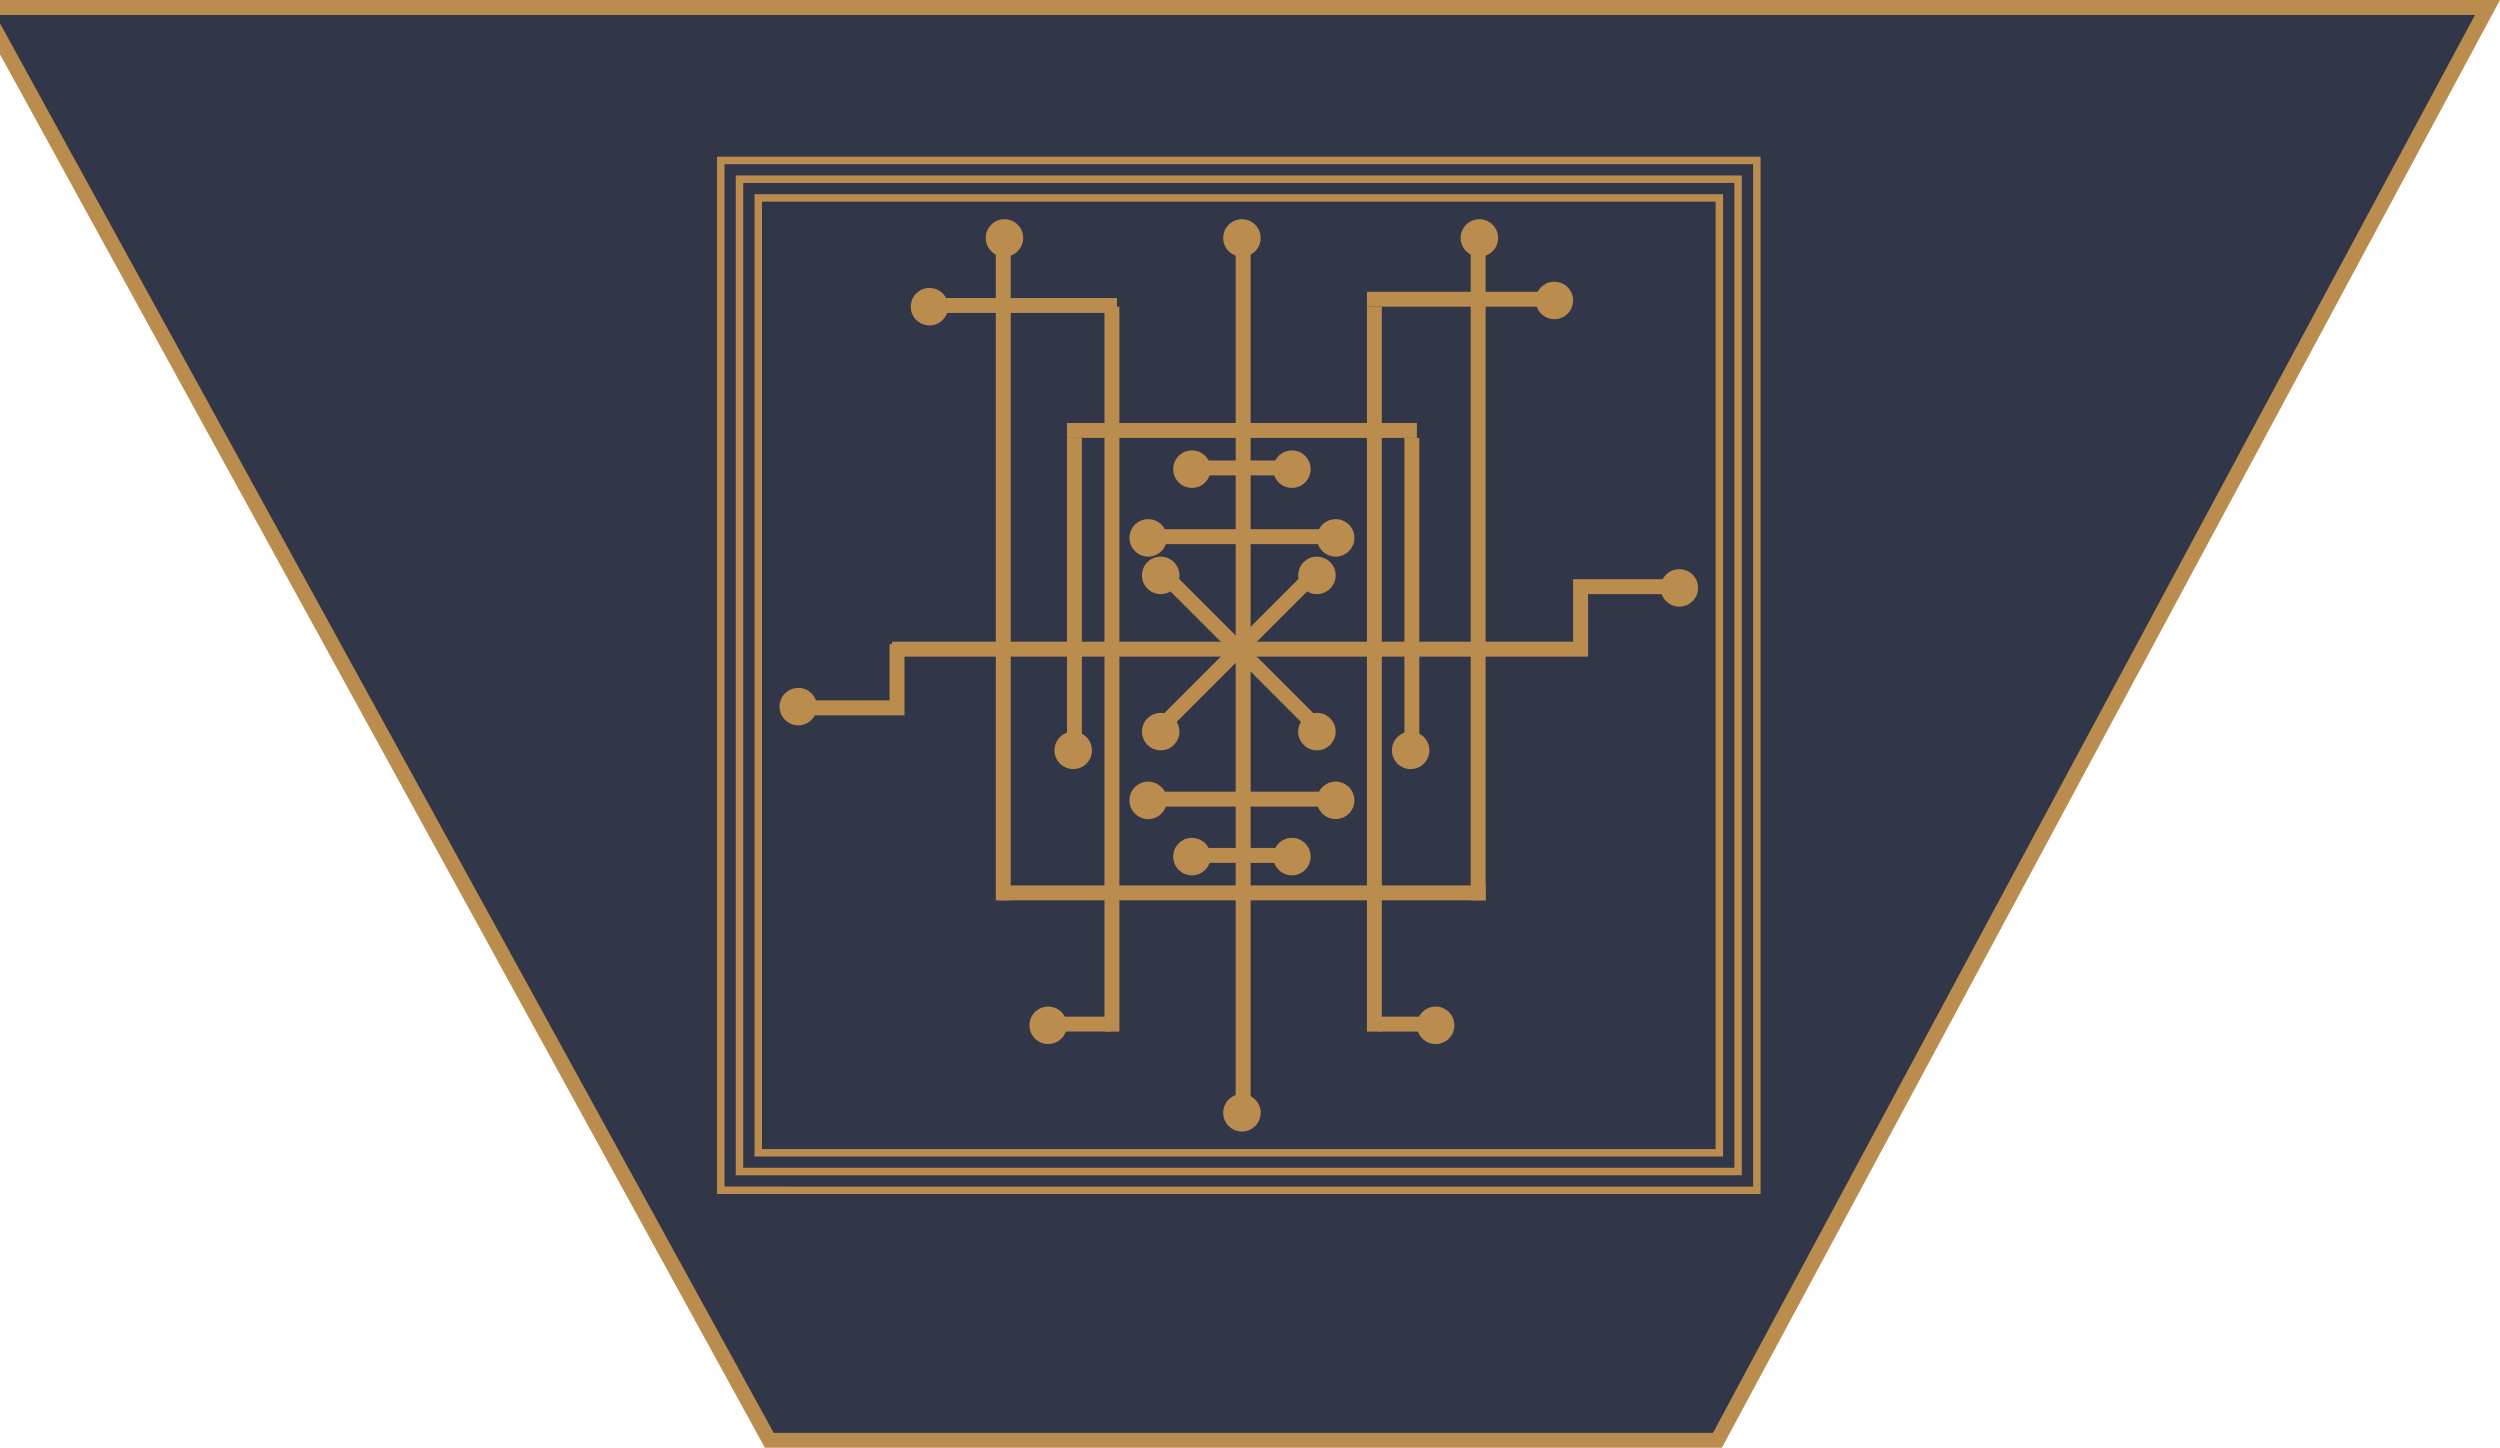 <svg xmlns="http://www.w3.org/2000/svg" fill="none" viewBox="4 0 335 194"><path fill="#323649" stroke="#BA8C4E" stroke-width="2" d="M107.087 193 1.69 1h335.637l-103.19 192h-127.05Z"/><path stroke="#BA8C4E" stroke-width="2" d="M188.166 41.096v97.136M152.997 41.096v97.136M170.581 30.211v118.903M137.762 119.645h65.313M146.973 57.681h46.891M123.527 86.988h92.109M215.798 79.615v8.373M214.798 78.615h13.398"/><circle cx="229.033" cy="78.777" r="2.512" fill="#BA8C4E"/><circle cx="170.419" cy="31.886" r="2.512" fill="#BA8C4E"/><circle cx="128.551" cy="41.096" r="2.512" fill="#BA8C4E"/><circle cx="138.599" cy="31.886" r="2.512" fill="#BA8C4E"/><circle cx="202.238" cy="31.886" r="2.512" fill="#BA8C4E"/><circle cx="177.117" cy="62.867" r="2.512" fill="#BA8C4E"/><circle cx="163.72" cy="62.867" r="2.512" fill="#BA8C4E"/><circle cx="157.858" cy="72.078" r="2.512" fill="#BA8C4E"/><circle cx="182.979" cy="72.078" r="2.512" fill="#BA8C4E"/><circle cx="159.533" cy="77.102" r="2.512" fill="#BA8C4E"/><circle cx="180.467" cy="77.102" r="2.512" fill="#BA8C4E"/><circle cx="180.467" cy="98.036" r="2.512" fill="#BA8C4E"/><circle cx="159.533" cy="98.036" r="2.512" fill="#BA8C4E"/><circle cx="157.858" cy="107.247" r="2.512" fill="#BA8C4E"/><circle cx="182.979" cy="107.247" r="2.512" fill="#BA8C4E"/><circle cx="163.72" cy="114.783" r="2.512" fill="#BA8C4E"/><circle cx="177.117" cy="114.783" r="2.512" fill="#BA8C4E"/><path stroke="#BA8C4E" stroke-width="2" d="M124.202 94.687v-8.374M125.202 94.849h-13.398"/><circle cx="110.967" cy="94.687" r="2.512" fill="#BA8C4E" transform="rotate(-180 110.967 94.687)"/><circle cx="193.027" cy="100.548" r="2.512" fill="#BA8C4E" transform="rotate(-180 193.027 100.548)"/><circle cx="147.81" cy="100.548" r="2.512" fill="#BA8C4E" transform="rotate(-180 147.81 100.548)"/><path stroke="#BA8C4E" stroke-width="2" d="M129.389 40.934h24.283"/><circle r="2.512" fill="#BA8C4E" transform="matrix(-1 0 0 1 212.286 40.26)"/><path stroke="#BA8C4E" stroke-width="2" d="M211.449 40.096h-24.283M188.84 137.229h7.536"/><circle r="2.512" fill="#BA8C4E" transform="matrix(-1 0 0 1 144.461 137.392)"/><circle r="2.512" fill="#BA8C4E" transform="matrix(-1 0 0 1 196.377 137.392)"/><circle r="2.512" fill="#BA8C4E" transform="matrix(-1 0 0 1 170.419 149.114)"/><path stroke="#BA8C4E" stroke-width="2" d="M152.834 137.229h-7.536M147.973 58.681v41.03M193.19 58.681v41.03M202.075 120.645V31.048M138.437 120.645V31.886M164.557 62.705h11.723M158.696 71.916h23.446M158.696 71.916h23.446M158.696 107.084h23.446M164.557 114.62h11.723M159.403 76.395l22.608 22.609M180.597 76.395l-22.608 22.609"/><path stroke="#BA8C4E" d="M105.605 26.524h128.789v127.952H105.605z"/><path stroke="#BA8C4E" d="M103.093 24.012h133.813v132.976H103.093z"/><path stroke="#BA8C4E" d="M100.581 21.5h138.837v138H100.581z"/></svg>
